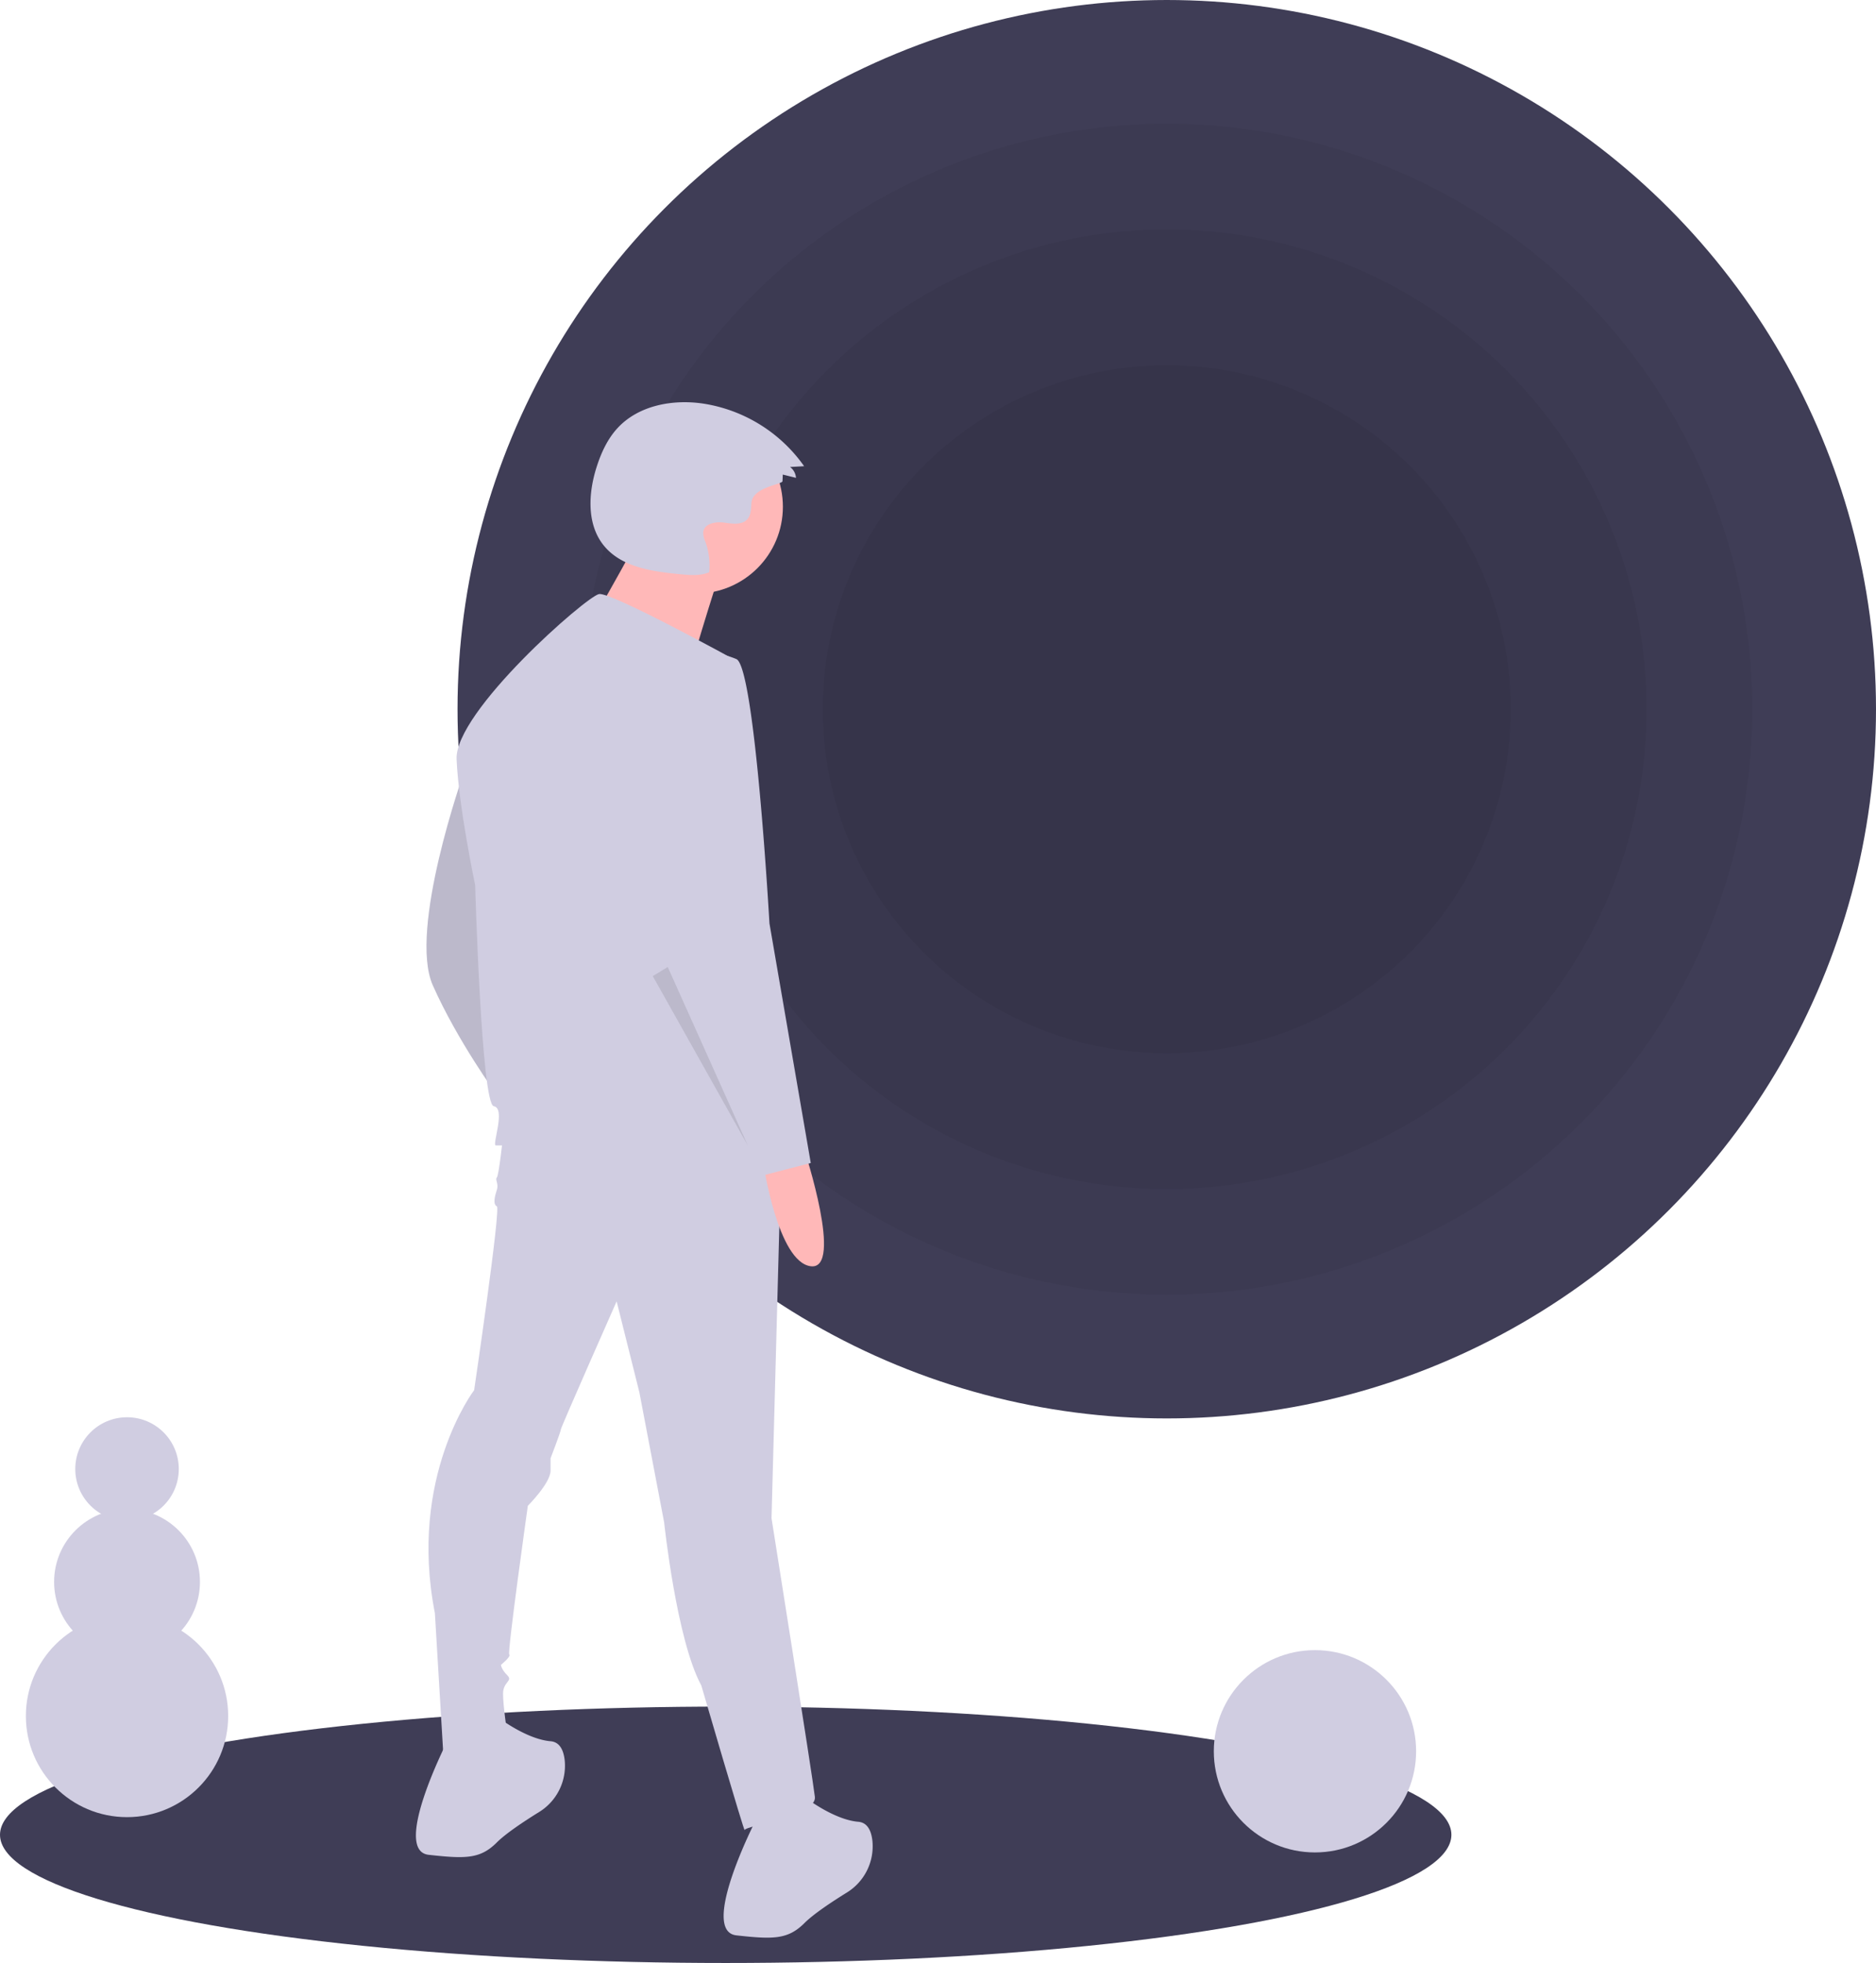 <svg xmlns="http://www.w3.org/2000/svg" width="797.5" height="834.5" viewBox="0 0 797.5 834.5"
    xmlns:xlink="http://www.w3.org/1999/xlink" role="img" artist="Katerina Limpitsouni"
    source="https://undraw.co/">
    <title>void</title>
    <ellipse cx="308.5" cy="780" rx="308.5" ry="54.5" fill="#3f3d56" />
    <circle cx="496" cy="301.5" r="301.5" fill="#3f3d56" />
    <circle cx="496" cy="301.5" r="248.898" opacity="0.05" />
    <circle cx="496" cy="301.5" r="203.994" opacity="0.05" />
    <circle cx="496" cy="301.5" r="146.26" opacity="0.05" />
    <path
        d="M398.42,361.232s-23.704,66.722-13.169,90.426,27.216,46.53,27.216,46.53S406.322,365.622,398.42,361.232Z"
        transform="translate(-201.25 -32.75)" fill="#d0cde1" />
    <path
        d="M398.42,361.232s-23.704,66.722-13.169,90.426,27.216,46.53,27.216,46.53S406.322,365.622,398.42,361.232Z"
        transform="translate(-201.25 -32.75)" opacity="0.1" />
    <path
        d="M415.101,515.747s-1.756,16.681-2.634,17.558.878,2.634,0,5.268-1.756,6.145,0,7.023-9.657,78.135-9.657,78.135-28.094,36.873-16.681,94.816l3.512,58.821s27.216,1.756,27.216-7.901c0,0-1.756-11.413-1.756-16.681s4.39-5.268,1.756-7.901-2.634-4.39-2.634-4.39,4.39-3.512,3.512-4.39,7.901-63.211,7.901-63.211,9.657-9.657,9.657-14.925v-5.268s4.39-11.413,4.39-12.291,23.704-54.431,23.704-54.431l9.657,38.629,10.535,55.309s5.268,50.042,15.803,69.356c0,0,18.436,63.211,18.436,61.455s30.727-6.145,29.849-14.047-18.436-118.52-18.436-118.52L533.621,513.991Z"
        transform="translate(-201.25 -32.75)" fill="#d0cde1" />
    <path
        d="M391.397,772.978s-23.704,46.53-7.901,48.286,21.948,1.756,28.971-5.268c3.84-3.84,11.615-8.991,17.876-12.873a23.117,23.117,0,0,0,10.969-21.982c-.463-4.295-2.068-7.834-6.019-8.164-10.535-.878-22.826-10.535-22.826-10.535Z"
        transform="translate(-201.25 -32.75)" fill="#d0cde1" />
    <path
        d="M522.208,807.217s-23.704,46.53-7.901,48.286,21.948,1.756,28.971-5.268c3.84-3.84,11.615-8.991,17.876-12.873a23.117,23.117,0,0,0,10.969-21.982c-.463-4.295-2.068-7.834-6.019-8.164-10.535-.878-22.826-10.535-22.826-10.535Z"
        transform="translate(-201.25 -32.75)" fill="#d0cde1" />
    <circle cx="295.905" cy="215.433" r="36.905" fill="#ffb8b8" />
    <path
        d="M473.43,260.308S447.07,308.812,444.961,308.812,492.41,324.628,492.41,324.628s13.707-46.394,15.816-50.612Z"
        transform="translate(-201.25 -32.75)" fill="#ffb8b8" />
    <path
        d="M513.867,313.385s-52.675-28.971-57.943-28.094-61.455,50.042-60.577,70.234,7.901,53.553,7.901,53.553,2.634,93.06,7.901,93.938-.878,16.681.878,16.681,122.909,0,123.787-2.634S513.867,313.385,513.867,313.385Z"
        transform="translate(-201.25 -32.75)" fill="#d0cde1" />
    <path
        d="M543.278,521.892s16.681,50.92,2.634,49.164-20.192-43.896-20.192-43.896Z"
        transform="translate(-201.25 -32.75)" fill="#ffb8b8" />
    <path
        d="M498.504,310.313s-32.483,7.023-27.216,50.92,14.925,87.792,14.925,87.792l32.483,71.112,3.512,13.169,23.704-6.145L528.353,425.321s-6.145-108.863-14.047-112.374A34,34,0,0,0,498.504,310.313Z"
        transform="translate(-201.25 -32.75)" fill="#d0cde1" />
    <polygon points="277.5 414.958 317.885 486.947 283.86 411.09 277.5 414.958" opacity="0.1" />
    <path
        d="M533.896,237.316l.122-2.82,5.61,1.396a6.27,6.27,0,0,0-2.514-4.615l5.976-.334a64.477,64.477,0,0,0-43.124-26.651c-12.926-1.873-27.318.838-36.182,10.43-4.299,4.653-7.001,10.57-8.922,16.607-3.539,11.118-4.26,24.372,3.12,33.409,7.501,9.185,20.602,10.984,32.406,12.121,4.153.4,8.506.772,12.355-.839a29.721,29.721,0,0,0-1.654-13.037,8.687,8.687,0,0,1-.879-4.152c.525-3.512,5.209-4.396,8.728-3.922s7.75,1.2,10.062-1.494c1.593-1.856,1.499-4.559,1.71-6.996C521.282,239.785,533.836,238.707,533.896,237.316Z"
        transform="translate(-201.25 -32.75)" fill="#d0cde1" />
    <circle cx="559" cy="744.5" r="43" fill="#d0cde1" />
    <circle cx="54" cy="729.5" r="43" fill="#d0cde1" />
    <circle cx="54" cy="672.5" r="31" fill="#d0cde1" />
    <circle cx="54" cy="624.5" r="22" fill="#d0cde1" />
</svg>